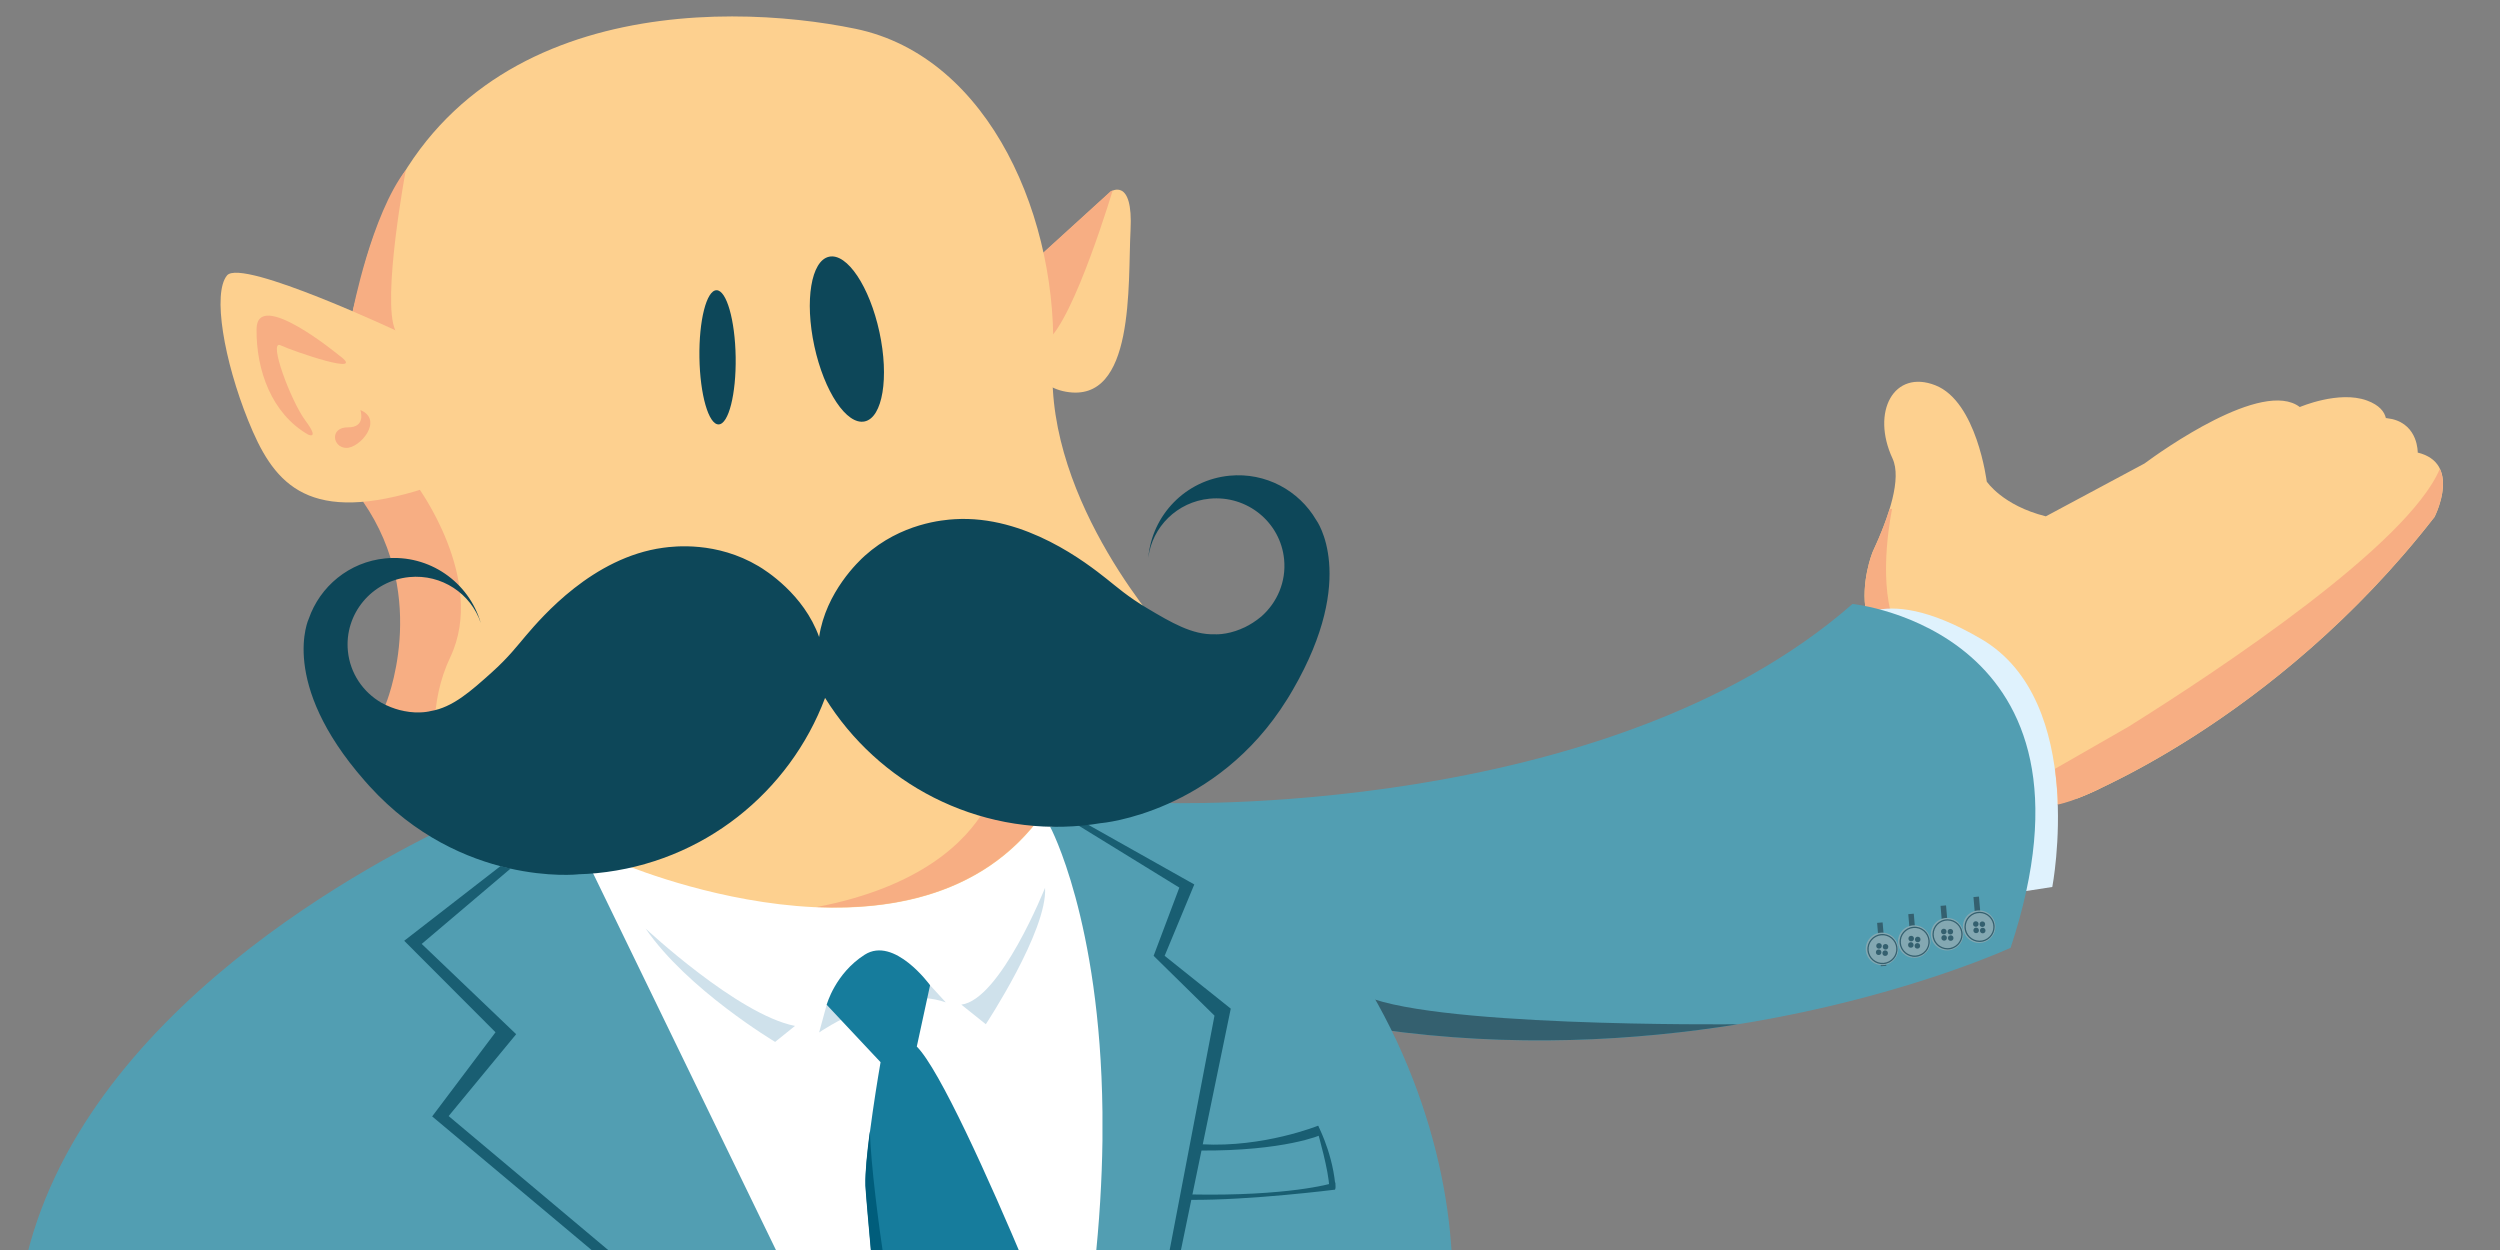 <?xml version="1.0" encoding="UTF-8" standalone="no"?>
<!-- Created with Inkscape (http://www.inkscape.org/) -->

<svg
   xmlns:dc="http://purl.org/dc/elements/1.1/"
   xmlns:cc="http://creativecommons.org/ns#"
   xmlns:rdf="http://www.w3.org/1999/02/22-rdf-syntax-ns#"
   xmlns:svg="http://www.w3.org/2000/svg"
   xmlns="http://www.w3.org/2000/svg"
   xmlns:sodipodi="http://sodipodi.sourceforge.net/DTD/sodipodi-0.dtd"
   xmlns:inkscape="http://www.inkscape.org/namespaces/inkscape"
   width="500"
   height="250"
   id="svg5553"
   version="1.1"
   inkscape:version="0.48.4 r9939"
   sodipodi:docname="welcome.svg">
  <rect width="100%" height="100%" fill="#808080" stroke="none"/>
  <defs
     id="defs5555" />
  <sodipodi:namedview
     id="base"
     pagecolor="#ffffff"
     bordercolor="#666666"
     borderopacity="1.0"
     inkscape:pageopacity="0.0"
     inkscape:pageshadow="2"
     inkscape:zoom="0.49497475"
     inkscape:cx="179.40214"
     inkscape:cy="-31.256589"
     inkscape:document-units="px"
     inkscape:current-layer="layer1"
     showgrid="false"
     inkscape:window-width="1280"
     inkscape:window-height="748"
     inkscape:window-x="0"
     inkscape:window-y="0"
     inkscape:window-maximized="1" />
  <g
     inkscape:label="Layer 1"
     inkscape:groupmode="layer"
     id="layer1"
     transform="translate(0,-802.362)">
    <polygon
       style="fill:#ffffff"
       points="768.508,360.329 688.623,364.442 723.333,434.973 775.597,434.973 786.037,411.554 "
       id="polygon15459"
       transform="matrix(1.274,0,0,1.274,-768.025,501.813)" />
    <path
       style="fill:#fdd08f"
       inkscape:connector-curvature="0"
       d="m 483.542,892.875 c 0,0 0.141,-5.447 -5.107,-6.699 -0.41,-0.076 -0.823,-0.152 -1.263,-0.211 -0.28,-1.205 -1.227,-2.567 -3.792,-3.505 -5.614,-2.054 -13.421,1.31 -13.421,1.31 -7.446,-5.69 -27.759,8.851 -31.07,11.296 l -19.719,10.562 c -8.656,-2.157 -11.822,-6.957 -11.822,-6.957 0,0 -1.98,-15.991 -10.267,-19.248 -8.287,-3.257 -12.921,5.272 -8.571,14.651 1.828,3.942 -0.595,11.42 -4.016,18.765 l 0,0.006 c 0,0 -2.412,5.975 -1.274,12.038 l -2.265,1.213 c 0,0 49.289,-2.384 44.41,35.989 0,0 39.443,-15.05 71.531,-56.319 0.273,-0.54 5.333,-10.78 -3.355,-12.891 z"
       id="path15461" />
    <path
       style="fill:#f7ae83"
       inkscape:connector-curvature="0"
       d="m 378.429,904.111 c -0.172,0.015 -0.348,0.053 -0.525,0.098 -0.841,2.742 -2.041,5.694 -3.407,8.627 l 0,0.006 c 0,0 -2.412,5.975 -1.274,12.038 l -2.265,1.213 c 0,0 3.102,-0.149 7.671,0.232 -3.082,-8.849 -0.2,-22.214 -0.2,-22.214 z"
       id="path15463" />
    <path
       style="fill:#fdd08f"
       inkscape:connector-curvature="0"
       d="m 404.488,964.401 c 0,0 8.018,-0.594 15.218,-4.205 7.2,-3.611 -3.455,-30.516 -3.455,-30.516 l -30.344,-8.418 -9.711,4.108 6.908,24.645 21.384,14.386 z"
       id="path15465" />
    <path
       style="fill:#dff2fd"
       inkscape:connector-curvature="0"
       d="m 404.639,980.657 5.82,-0.902 c 0,0 7.089,-37.098 -14.17,-49.567 -21.259,-12.47 -27.243,-2.004 -27.243,-2.004 l 35.593,52.473 z"
       id="path15467" />
    <path
       style="fill:#529eb2"
       inkscape:connector-curvature="0"
       d="m 232.009,962.937 c 0,0 89.267,3.389 138.494,-39.786 0,0 52.64,5.316 31.619,68.769 0,0 -63.803,29.539 -139.392,14.03 l -19.408,-30.574 -1.74,-4.391 -9.572,-8.048 z"
       id="path15469" />
    <rect
       id="rect15473"
       height="8.71"
       width="1.106"
       transform="matrix(0.996,-0.085,0.085,0.996,0,0)"
       y="1015.671"
       x="290.251"
       style="fill:#34606f" />
    <rect
       id="rect15475"
       height="8.71"
       width="1.106"
       transform="matrix(0.996,-0.085,0.085,0.996,0,0)"
       y="1014.464"
       x="296.612"
       style="fill:#34606f" />
    <rect
       id="rect15477"
       height="8.71"
       width="1.106"
       transform="matrix(0.996,-0.085,0.085,0.996,0,0)"
       y="1013.359"
       x="303.186"
       style="fill:#34606f" />
    <rect
       id="rect15479"
       height="8.71"
       width="1.106"
       transform="matrix(0.996,-0.085,0.085,0.996,0,0)"
       y="1012.164"
       x="309.898"
       style="fill:#34606f" />
    <circle
       d="m 900.852,384.875 c 0,1.41 -1.143,2.553 -2.553,2.553 -1.41,0 -2.553,-1.143 -2.553,-2.553 0,-1.41 1.143,-2.553 2.553,-2.553 1.41,0 2.553,1.143 2.553,2.553 z"
       style="fill:#84a8b2"
       sodipodi:ry="2.553"
       sodipodi:rx="2.553"
       sodipodi:cy="384.875"
       sodipodi:cx="898.29901"
       cx="898.299"
       cy="384.875"
       r="2.553"
       id="circle15483"
       transform="matrix(1.274,0,0,1.274,-768.025,501.813)" />
    <path
       style="fill:#34606f"
       inkscape:connector-curvature="0"
       d="m 376.747,995.187 c -1.659,0.141 -3.124,-1.092 -3.265,-2.751 -0.141,-1.659 1.092,-3.124 2.751,-3.265 1.659,-0.141 3.124,1.092 3.265,2.751 0.141,1.659 -1.092,3.124 -2.751,3.265 z m -0.493,-5.763 c -1.519,0.13 -2.649,1.472 -2.519,2.989 0.13,1.517 1.472,2.649 2.99,2.519 1.519,-0.13 2.649,-1.472 2.519,-2.989 -0.13,-1.517 -1.472,-2.649 -2.99,-2.519 z"
       id="path15485" />
    <circle
       d="m 898.201,385.402 c 0,0.24 -0.194,0.434 -0.434,0.434 -0.24,0 -0.434,-0.194 -0.434,-0.434 0,-0.24 0.194,-0.434 0.434,-0.434 0.24,0 0.434,0.194 0.434,0.434 z"
       style="fill:#34606f"
       sodipodi:ry="0.43399999"
       sodipodi:rx="0.43399999"
       sodipodi:cy="385.40201"
       sodipodi:cx="897.76703"
       cx="897.767"
       cy="385.402"
       r="0.434"
       id="circle15487"
       transform="matrix(1.274,0,0,1.274,-768.025,501.813)" />
    <circle
       d="m 898.257,384.401 c 0,0.24 -0.194,0.434 -0.434,0.434 -0.24,0 -0.434,-0.194 -0.434,-0.434 0,-0.24 0.194,-0.434 0.434,-0.434 0.24,0 0.434,0.194 0.434,0.434 z"
       style="fill:#34606f"
       sodipodi:ry="0.43399999"
       sodipodi:rx="0.43399999"
       sodipodi:cy="384.401"
       sodipodi:cx="897.823"
       cx="897.823"
       cy="384.401"
       r="0.434"
       id="circle15489"
       transform="matrix(1.274,0,0,1.274,-768.025,501.813)" />
    <circle
       d="m 899.226,385.543 c 0,0.24 -0.194,0.434 -0.434,0.434 -0.24,0 -0.434,-0.194 -0.434,-0.434 0,-0.24 0.194,-0.434 0.434,-0.434 0.24,0 0.434,0.194 0.434,0.434 z"
       style="fill:#34606f"
       sodipodi:ry="0.43399999"
       sodipodi:rx="0.43399999"
       sodipodi:cy="385.543"
       sodipodi:cx="898.79199"
       cx="898.792"
       cy="385.543"
       r="0.434"
       id="circle15491"
       transform="matrix(1.274,0,0,1.274,-768.025,501.813)" />
    <circle
       d="m 899.282,384.541 c 0,0.24 -0.194,0.434 -0.434,0.434 -0.24,0 -0.434,-0.194 -0.434,-0.434 0,-0.24 0.194,-0.434 0.434,-0.434 0.24,0 0.434,0.194 0.434,0.434 z"
       style="fill:#34606f"
       sodipodi:ry="0.43399999"
       sodipodi:rx="0.43399999"
       sodipodi:cy="384.54099"
       sodipodi:cx="898.84802"
       cx="898.848"
       cy="384.541"
       r="0.434"
       id="circle15493"
       transform="matrix(1.274,0,0,1.274,-768.025,501.813)" />
    <circle
       d="m 905.905,383.728 c 0,1.41 -1.143,2.553 -2.553,2.553 -1.41,0 -2.553,-1.143 -2.553,-2.553 0,-1.41 1.143,-2.553 2.553,-2.553 1.41,0 2.553,1.143 2.553,2.553 z"
       style="fill:#84a8b2"
       sodipodi:ry="2.553"
       sodipodi:rx="2.553"
       sodipodi:cy="383.728"
       sodipodi:cx="903.35199"
       cx="903.352"
       cy="383.728"
       r="2.553"
       id="circle15497"
       transform="matrix(1.274,0,0,1.274,-768.025,501.813)" />
    <path
       style="fill:#34606f"
       inkscape:connector-curvature="0"
       d="m 383.185,993.725 c -1.659,0.141 -3.124,-1.092 -3.265,-2.751 -0.141,-1.659 1.092,-3.124 2.751,-3.265 1.659,-0.141 3.124,1.092 3.265,2.751 0.143,1.659 -1.091,3.123 -2.751,3.265 z m -0.492,-5.763 c -1.519,0.13 -2.649,1.472 -2.519,2.989 0.13,1.517 1.472,2.649 2.99,2.519 1.519,-0.13 2.649,-1.472 2.519,-2.989 -0.13,-1.517 -1.472,-2.649 -2.99,-2.519 z"
       id="path15499" />
    <circle
       d="m 903.254,384.255 c 0,0.24 -0.194,0.434 -0.434,0.434 -0.24,0 -0.434,-0.194 -0.434,-0.434 0,-0.24 0.194,-0.434 0.434,-0.434 0.24,0 0.434,0.194 0.434,0.434 z"
       style="fill:#34606f"
       sodipodi:ry="0.43399999"
       sodipodi:rx="0.43399999"
       sodipodi:cy="384.255"
       sodipodi:cx="902.82001"
       cx="902.82"
       cy="384.255"
       r="0.434"
       id="circle15501"
       transform="matrix(1.274,0,0,1.274,-768.025,501.813)" />
    <circle
       d="m 903.31,383.253 c 0,0.24 -0.194,0.434 -0.434,0.434 -0.24,0 -0.434,-0.194 -0.434,-0.434 0,-0.24 0.194,-0.434 0.434,-0.434 0.24,0 0.434,0.194 0.434,0.434 z"
       style="fill:#34606f"
       sodipodi:ry="0.43399999"
       sodipodi:rx="0.43399999"
       sodipodi:cy="383.25299"
       sodipodi:cx="902.87598"
       cx="902.876"
       cy="383.253"
       r="0.434"
       id="circle15503"
       transform="matrix(1.274,0,0,1.274,-768.025,501.813)" />
    <circle
       d="m 904.279,384.396 c 0,0.24 -0.194,0.434 -0.434,0.434 -0.24,0 -0.434,-0.194 -0.434,-0.434 0,-0.24 0.194,-0.434 0.434,-0.434 0.24,0 0.434,0.194 0.434,0.434 z"
       style="fill:#34606f"
       sodipodi:ry="0.43399999"
       sodipodi:rx="0.43399999"
       sodipodi:cy="384.396"
       sodipodi:cx="903.84497"
       cx="903.845"
       cy="384.396"
       r="0.434"
       id="circle15505"
       transform="matrix(1.274,0,0,1.274,-768.025,501.813)" />
    <circle
       d="m 904.335,383.394 c 0,0.24 -0.194,0.434 -0.434,0.434 -0.24,0 -0.434,-0.194 -0.434,-0.434 0,-0.24 0.194,-0.434 0.434,-0.434 0.24,0 0.434,0.194 0.434,0.434 z"
       style="fill:#34606f"
       sodipodi:ry="0.43399999"
       sodipodi:rx="0.43399999"
       sodipodi:cy="383.39401"
       sodipodi:cx="903.901"
       cx="903.901"
       cy="383.394"
       r="0.434"
       id="circle15507"
       transform="matrix(1.274,0,0,1.274,-768.025,501.813)" />
    <circle
       d="m 911.07,382.564 c 0,1.41 -1.143,2.553 -2.553,2.553 -1.41,0 -2.553,-1.143 -2.553,-2.553 0,-1.41 1.143,-2.553 2.553,-2.553 1.41,0 2.553,1.143 2.553,2.553 z"
       style="fill:#84a8b2"
       sodipodi:ry="2.553"
       sodipodi:rx="2.553"
       sodipodi:cy="382.564"
       sodipodi:cx="908.51703"
       cx="908.517"
       cy="382.564"
       r="2.553"
       id="circle15511"
       transform="matrix(1.274,0,0,1.274,-768.025,501.813)" />
    <path
       style="fill:#34606f"
       inkscape:connector-curvature="0"
       d="m 390.094,992.197 c -1.633,0.324 -3.225,-0.743 -3.548,-2.375 -0.324,-1.633 0.743,-3.225 2.376,-3.548 1.633,-0.324 3.225,0.743 3.548,2.375 0.324,1.632 -0.743,3.225 -2.376,3.548 z m -1.122,-5.674 c -1.496,0.296 -2.472,1.753 -2.175,3.248 0.297,1.494 1.753,2.47 3.249,2.175 1.496,-0.296 2.472,-1.753 2.175,-3.248 -0.297,-1.495 -1.753,-2.47 -3.249,-2.175 z"
       id="path15513" />
    <circle
       d="m 908.48,383.146 c 0,0.24 -0.194,0.434 -0.434,0.434 -0.24,0 -0.434,-0.194 -0.434,-0.434 0,-0.24 0.194,-0.434 0.434,-0.434 0.24,0 0.434,0.194 0.434,0.434 z"
       style="fill:#34606f"
       sodipodi:ry="0.43399999"
       sodipodi:rx="0.43399999"
       sodipodi:cy="383.146"
       sodipodi:cx="908.04602"
       cx="908.046"
       cy="383.146"
       r="0.434"
       id="circle15515"
       transform="matrix(1.274,0,0,1.274,-768.025,501.813)" />
    <circle
       d="m 908.426,382.145 c 0,0.24 -0.194,0.434 -0.434,0.434 -0.24,0 -0.434,-0.194 -0.434,-0.434 0,-0.24 0.194,-0.434 0.434,-0.434 0.24,0 0.434,0.194 0.434,0.434 z"
       style="fill:#34606f"
       sodipodi:ry="0.43399999"
       sodipodi:rx="0.43399999"
       sodipodi:cy="382.14499"
       sodipodi:cx="907.992"
       cx="907.992"
       cy="382.145"
       r="0.434"
       id="circle15517"
       transform="matrix(1.274,0,0,1.274,-768.025,501.813)" />
    <circle
       d="m 909.514,383.174 c 0,0.24 -0.194,0.434 -0.434,0.434 -0.24,0 -0.434,-0.194 -0.434,-0.434 0,-0.24 0.194,-0.434 0.434,-0.434 0.24,0 0.434,0.194 0.434,0.434 z"
       style="fill:#34606f"
       sodipodi:ry="0.43399999"
       sodipodi:rx="0.43399999"
       sodipodi:cy="383.17401"
       sodipodi:cx="909.08002"
       cx="909.08"
       cy="383.174"
       r="0.434"
       id="circle15519"
       transform="matrix(1.274,0,0,1.274,-768.025,501.813)" />
    <circle
       d="m 909.46,382.172 c 0,0.24 -0.194,0.434 -0.434,0.434 -0.24,0 -0.434,-0.194 -0.434,-0.434 0,-0.24 0.194,-0.434 0.434,-0.434 0.24,0 0.434,0.194 0.434,0.434 z"
       style="fill:#34606f"
       sodipodi:ry="0.43399999"
       sodipodi:rx="0.43399999"
       sodipodi:cy="382.172"
       sodipodi:cx="909.026"
       cx="909.026"
       cy="382.172"
       r="0.434"
       id="circle15521"
       transform="matrix(1.274,0,0,1.274,-768.025,501.813)" />
    <circle
       d="m 916.096,381.387 c 0,1.41 -1.143,2.553 -2.553,2.553 -1.41,0 -2.553,-1.143 -2.553,-2.553 0,-1.41 1.143,-2.553 2.553,-2.553 1.41,0 2.553,1.143 2.553,2.553 z"
       style="fill:#84a8b2"
       sodipodi:ry="2.553"
       sodipodi:rx="2.553"
       sodipodi:cy="381.38699"
       sodipodi:cx="913.54303"
       cx="913.543"
       cy="381.387"
       r="2.553"
       id="circle15525"
       transform="matrix(1.274,0,0,1.274,-768.025,501.813)" />
    <path
       style="fill:#34606f"
       inkscape:connector-curvature="0"
       d="m 396.498,990.696 c -1.633,0.324 -3.225,-0.743 -3.548,-2.375 -0.324,-1.633 0.743,-3.225 2.376,-3.548 1.633,-0.324 3.225,0.743 3.548,2.375 0.324,1.632 -0.743,3.226 -2.376,3.548 z m -1.122,-5.672 c -1.496,0.296 -2.472,1.753 -2.175,3.248 0.297,1.495 1.753,2.47 3.249,2.175 1.496,-0.296 2.472,-1.753 2.175,-3.248 -0.297,-1.495 -1.754,-2.472 -3.249,-2.175 z"
       id="path15527" />
    <circle
       d="m 913.506,381.969 c 0,0.24 -0.194,0.434 -0.434,0.434 -0.24,0 -0.434,-0.194 -0.434,-0.434 0,-0.24 0.194,-0.434 0.434,-0.434 0.24,0 0.434,0.194 0.434,0.434 z"
       style="fill:#34606f"
       sodipodi:ry="0.43399999"
       sodipodi:rx="0.43399999"
       sodipodi:cy="381.96899"
       sodipodi:cx="913.07202"
       cx="913.072"
       cy="381.969"
       r="0.434"
       id="circle15529"
       transform="matrix(1.274,0,0,1.274,-768.025,501.813)" />
    <circle
       d="m 913.452,380.968 c 0,0.24 -0.194,0.434 -0.434,0.434 -0.24,0 -0.434,-0.194 -0.434,-0.434 0,-0.24 0.194,-0.434 0.434,-0.434 0.24,0 0.434,0.194 0.434,0.434 z"
       style="fill:#34606f"
       sodipodi:ry="0.43399999"
       sodipodi:rx="0.43399999"
       sodipodi:cy="380.96799"
       sodipodi:cx="913.01801"
       cx="913.018"
       cy="380.968"
       r="0.434"
       id="circle15531"
       transform="matrix(1.274,0,0,1.274,-768.025,501.813)" />
    <circle
       d="m 914.54,381.996 c 0,0.24 -0.194,0.434 -0.434,0.434 -0.24,0 -0.434,-0.194 -0.434,-0.434 0,-0.24 0.194,-0.434 0.434,-0.434 0.24,0 0.434,0.194 0.434,0.434 z"
       style="fill:#34606f"
       sodipodi:ry="0.43399999"
       sodipodi:rx="0.43399999"
       sodipodi:cy="381.996"
       sodipodi:cx="914.10602"
       cx="914.106"
       cy="381.996"
       r="0.434"
       id="circle15533"
       transform="matrix(1.274,0,0,1.274,-768.025,501.813)" />
    <circle
       d="m 914.485,380.995 c 0,0.24 -0.194,0.434 -0.434,0.434 -0.24,0 -0.434,-0.194 -0.434,-0.434 0,-0.24 0.194,-0.434 0.434,-0.434 0.24,0 0.434,0.194 0.434,0.434 z"
       style="fill:#34606f"
       sodipodi:ry="0.43399999"
       sodipodi:rx="0.43399999"
       sodipodi:cy="380.995"
       sodipodi:cx="914.05103"
       cx="914.051"
       cy="380.995"
       r="0.434"
       id="circle15535"
       transform="matrix(1.274,0,0,1.274,-768.025,501.813)" />
    <path
       style="fill:#34606f"
       inkscape:connector-curvature="0"
       d="m 271.95,1001.013 3.891,7.195 c 26.66,3.781 51.379,2.289 71.764,-0.999 -1.799,0.018 -63.553,0.617 -75.656,-6.196 z"
       id="path15537" />
    <path
       style="fill:#f7ae83"
       inkscape:connector-curvature="0"
       d="m 487.967,896.13 c -6.411,15.197 -43.887,40.063 -62.255,51.561 l 0,0 -14.712,8.436 c 0,0 0.624,5.02 0.552,7.146 0,0 3.299,-0.571 9.328,-3.63 l 0.001,-0.003 c 11.946,-5.705 41.179,-21.931 66.017,-53.876 0.196,-0.39 2.872,-5.842 1.069,-9.635 z"
       id="path15539" />
    <path
       style="fill:#2e3335"
       inkscape:connector-curvature="0"
       d="m 175.976,1056.008 22.92,-7.788 c 0,0 0.446,0.124 0.262,0.547 l -22.053,7.242 h -1.129 z"
       id="path15541" />
    <path
       style="fill:#1d1b34"
       inkscape:connector-curvature="0"
       d="m 201.21,1049.083 -9.297,3.249 c 0,0 -0.786,0.135 -0.516,0.674 0.269,0.539 1.1,0 1.1,0 l 9.414,-3.683 -0.701,-0.24 z"
       id="path15543" />
    <path
       style="fill:#cfe1eb"
       inkscape:connector-curvature="0"
       d="m 165.336,1003.317 -1.51,5.535 c 0,0 14.241,-9.902 25.333,-6.018 l -3.146,-3.43 -20.629,3.751"
       id="path15545" />
    <path
       style="fill:#fdd08f"
       inkscape:connector-curvature="0"
       d="m 123.772,974.835 c 0,0 31.546,-7.637 39.526,-36.052 0,0 14.069,23.58 44.194,27.808 -25.839,33.34 -83.721,8.243 -83.721,8.243 z"
       id="path15547" />
    <g
       id="g15549"
       transform="matrix(1.274,0,0,1.274,-768.025,501.813)">
      <path
         style="fill:none"
         inkscape:connector-curvature="0"
         d="m 731.037,378.306 c -16.4,-0.685 -31.089,-7.045 -31.089,-7.045 0,0 24.76,-5.994 31.023,-28.296 0,0 8.482,14.212 26.493,19.961 -2.95,5.026 -9.97,12.217 -26.427,15.38 z"
         id="path15551" />
      <path
         style="fill:#f7ae83"
         inkscape:connector-curvature="0"
         d="m 757.464,362.927 c 2.541,0.811 5.27,1.455 8.194,1.865 -8.749,11.289 -22.177,14.034 -34.62,13.514 16.456,-3.163 23.476,-10.354 26.426,-15.379 z"
         id="path15553" />
    </g>
    <path
       style="fill:#fdd08f"
       inkscape:connector-curvature="0"
       d="m 207.437,854.08 14.743,-13.416 c 0,0 4.494,-2.964 3.929,7.749 -0.564,10.711 0.962,34.766 -12.922,32.294 -13.884,-2.472 -5.75,-26.627 -5.75,-26.627 z"
       id="path15555" />
    <g
       id="g15557"
       transform="matrix(1.274,0,0,1.274,-768.025,501.813)">
      <path
         style="fill:none"
         inkscape:connector-curvature="0"
         d="m 765.698,289.908 c 3.789,1.067 10.082,-18.426 11.833,-24.121 0.877,-0.331 3.094,-0.522 2.738,6.249 -0.443,8.407 0.755,27.287 -10.142,25.347 -4.425,-0.788 -6,-4.382 -6.311,-8.373 0.536,0.382 1.155,0.693 1.882,0.898 z"
         id="path15559" />
      <path
         style="fill:#f7ae83"
         inkscape:connector-curvature="0"
         d="m 765.698,289.908 c -0.727,-0.205 -1.346,-0.516 -1.882,-0.898 -0.454,-5.838 1.797,-12.525 1.797,-12.525 l 11.571,-10.53 c 0,0 0.135,-0.088 0.347,-0.168 -1.751,5.695 -8.043,25.187 -11.833,24.121 z"
         id="path15561" />
    </g>
    <path
       style="fill:#fdd08f"
       inkscape:connector-curvature="0"
       d="m 68.636,871.902 4.421,-16.934 c 14.852,-52.847 70.93,-52.439 98.011,-46.855 27.082,5.584 40.944,38.604 39.485,66.855 -1.45,28.063 22.897,54.586 23.222,54.938 0.568,1.278 0.902,2 0.902,2 0,0 -49.337,9.012 -58.441,0.326 -9.106,-8.685 -54.419,24.594 -54.419,24.594 0,0 -7.922,-1.72 -18.027,-10.185 -6.904,5.391 -17.663,12.337 -22.551,9.303 -7.423,-4.607 -4.686,-7.208 -0.973,-20.42 1.903,-6.772 -0.192,-16.698 -2.686,-24.77 -1.956,-4.29 -3.653,-8.791 -5.031,-13.516 -0.042,-0.094 -0.071,-0.159 -0.071,-0.159 0,0 0.017,-0.02 0.02,-0.024 -2.25,-7.771 -3.635,-16.139 -3.86,-25.154 z"
       id="path15563" />
    <g
       id="g17625">
      <ellipse
         id="ellipse15565"
         ry="10.533"
         rx="2.845"
         cy="291.902"
         cx="715.428"
         transform="matrix(1.274,-0.02,0.02,1.274,-773.784,516.252)"
         sodipodi:cx="715.42798"
         sodipodi:cy="291.90201"
         sodipodi:rx="2.845"
         sodipodi:ry="10.533"
         style="fill:#0d4759"
         d="m 718.273,291.902 c 0,5.817 -1.274,10.533 -2.845,10.533 -1.571,0 -2.845,-4.716 -2.845,-10.533 0,-5.817 1.274,-10.533 2.845,-10.533 1.571,0 2.845,4.716 2.845,10.533 z" />
      <ellipse
         id="ellipse15567"
         ry="13.23"
         rx="5.227"
         cy="289.298"
         cx="735.941"
         transform="matrix(1.245,-0.269,0.269,1.245,-824.69,707.969)"
         sodipodi:cx="735.94098"
         sodipodi:cy="289.298"
         sodipodi:rx="5.2270002"
         sodipodi:ry="13.23"
         style="fill:#0d4759"
         d="m 741.168,289.298 c 0,7.307 -2.34,13.23 -5.227,13.23 -2.887,0 -5.227,-5.923 -5.227,-13.23 0,-7.307 2.34,-13.23 5.227,-13.23 2.887,0 5.227,5.923 5.227,13.23 z">
            <animate 
         attributeName="ry"
         values="13;13;13;13;13;13;13;13;13;13;13;13;13;0.4;0.4;13;13;13;13;13;13;
                  13;13;13;13;13;13;13;13;13;13;13;13;13;13;13;13;13;13;13;13;13;13;
                  13;13;13;13;13;13;13;13;13;13;13;13;13;13;13;13;13;13;13;13;13;13;
                  13;13;13;13;13;13;13;13;13;13;13;13;13;13;13;13;13;13;13;13;13;13;
                  13;13;13;13;13;13;13;13;13;13;13;13;13;13;13;13;13;13;13;13;13;13;
                  13;13;13;13;13;13;13;13;13;13;13;13;13;13;13;13;13;
                  13;13;13;13;13;13;13;13;13;13;13;13;13;13;13;13;13;13;13;13;13;13;
                  13;13;13;13;13;13;13;13;13;13;13;13;13;13;13;13;13;13;13;13;13;13;
                  13;13;13;13;13;13;13;13;13;13;13;13;13;13;13;13;13;13;13;13;13;13;
                  13;13;13;13;13;13;13;13;13;13;13;13;13;13;13;13;13;13;13;13;13;13;
                  13;13;13;13;13;13;13;13;13;13;13;"
         dur="0.5s"
         begin="0s"
         repeatCount="indefinite"
         />
     </ellipse>
    </g>
    <path
       style="fill:#f7ae83"
       inkscape:connector-curvature="0"
       d="m 81.165,836.35 c 0,0 -4.85,25.957 -2.116,32.051 2.734,6.094 -5.833,1.712 -8.51,-3.782 -0.001,0 3.724,-19.264 10.626,-28.27 z"
       id="path15569" />
    <path
       style="fill:#f7ae83"
       inkscape:connector-curvature="0"
       d="m 72.626,902.721 c 0,0 3.794,-9.065 7.566,-6.437 0,0 1.303,0.782 3.395,2.347 0.122,0.192 0.254,0.401 0.394,0.626 -0.403,0.104 -0.631,0.172 -0.631,0.172 0,0 14.074,18.891 6.703,34.381 -4.261,8.956 -3.477,18.806 -1.946,25.538 -1.723,-0.792 -3.248,-1.706 -4.439,-2.678 -9.068,-7.4 -6.57,-13.344 -6.57,-13.344 0,0 8.971,-21.149 -4.472,-40.605 z"
       id="path15571" />
    <path
       style="fill:#fdd08f"
       inkscape:connector-curvature="0"
       d="m 80.48,869.067 c 0,0 -32.131,-15.16 -35.072,-11.622 -2.942,3.538 -0.614,17 4.225,29.012 4.839,12.011 11.174,20.678 33.412,14.165 22.237,-6.513 -2.565,-31.555 -2.565,-31.555 z"
       id="path15573" />
    <path
       style="fill:#f7ae83"
       inkscape:connector-curvature="0"
       d="m 67.804,873.422 c 0,0 -16.405,-13.545 -16.493,-5.244 -0.088,8.301 3.06,16.924 10.295,21.091 0,0 2.413,1.162 -0.526,-2.79 -2.939,-3.952 -7.512,-16.273 -4.966,-15.057 2.546,1.215 17.682,6.374 11.691,2 z"
       id="path15575" />
    <path
       style="fill:#f7ae83"
       inkscape:connector-curvature="0"
       d="m 72.074,884.369 c 0,0 1.215,3.492 -2.47,3.46 -3.686,-0.032 -3.136,4.015 -0.378,4.114 2.757,0.101 7.585,-5.602 2.849,-7.574 z"
       id="path15577" />
    <path
       style="fill:#529eb2"
       inkscape:connector-curvature="0"
       d="m 290.527,1055.915 c -0.02,-0.064 -0.047,-0.141 -0.07,-0.209 -0.369,-11.875 -2.91,-24.684 -7.852,-37.46 -10.939,-28.273 -30.662,-48.823 -50.369,-55.232 -0.052,-0.031 -0.103,-0.064 -0.155,-0.093 -0.022,0.005 -0.048,0.011 -0.07,0.018 -3.864,-1.236 -7.726,-1.937 -11.52,-2.032 v 4.682 c -5.194,1.143 -10.023,2.149 -10.458,2.137 0,0 10.002,18.546 10.458,56.988 v 5.838 c -0.103,7.75 -0.59,16.229 -1.604,25.459 h 1.604 64.098 5.884 c -0.001,-0.031 -0.004,-0.062 -0.005,-0.093 l 0.06,-0 z"
       id="path15579" />
    <path
       style="fill:#cfe1eb"
       inkscape:connector-curvature="0"
       d="m 129.116,988.065 c 0,0 18.423,17.232 29.881,19.481 l -3.971,3.197 c 0,0 -17.576,-10.487 -25.91,-22.678 z"
       id="path15581" />
    <path
       style="fill:#cfe1eb"
       inkscape:connector-curvature="0"
       d="m 192.264,1003.289 4.899,3.919 c 0,0 12.363,-18.755 11.85,-27.292 -0.001,0 -8.912,22.392 -16.749,23.373 z"
       id="path15583" />
    <polygon
       style="fill:#195e72"
       points="783.948,385.961 793.504,395.353 785.925,434.973 787.655,434.973 796.058,394.254 785.678,385.961 790.332,374.756 773.325,365.189 772.07,365.457 787.984,375.25 "
       id="polygon15585"
       transform="matrix(1.274,0,0,1.274,-768.025,501.813)" />
    <path
       style="fill:#195e72"
       inkscape:connector-curvature="0"
       d="m 264.245,1029.321 -0.629,-1.819 c 0,0 -10.882,4.399 -23.242,3.718 l -0.177,0.894 -0.373,0.355 c 17.214,0.14 24.422,-3.148 24.422,-3.148 z"
       id="path15587" />
    <path
       style="fill:#195e72"
       inkscape:connector-curvature="0"
       d="m 267.044,1039.153 c -0.357,-3.495 -1.317,-6.586 -2.133,-8.708 l -0.004,-0.015 -0.008,-0.015 c -0.697,-1.813 -1.284,-2.913 -1.284,-2.913 v 0.98 c 0.076,0.136 0.152,0.297 0.227,0.461 l -0.227,0.125 c 0,0 2.186,7.662 2.213,10.628 l 0.813,-0.297 -0.01,-0.107 0.413,-0.139 z"
       id="path15589" />
    <path
       style="fill:#195e72"
       inkscape:connector-curvature="0"
       d="m 266.994,1038.7 c -0.133,0.15 -0.359,0.293 -0.666,0.429 l -0.018,-0.082 c 0,0 -8.608,2.589 -28.166,2.204 v 0.382 c -0.083,0 -0.14,0 -0.14,0 v 0.7 c 12.106,0.104 28.991,-2.039 28.991,-2.039 0.274,-0.497 0,-1.598 0,-1.598 z"
       id="path15591" />
    <path
       style="fill:#529eb2"
       inkscape:connector-curvature="0"
       d="m 156.957,1056.008 -39.146,-80.642 c -4.543,0.345 -7.967,-2.684 -13.071,-3.523 -5.851,-0.962 -7.042,-3.525 -11.65,-5.696 l -0.013,0.772 -0.268,-0.772 c -16.789,7.67 -77.108,38.494 -87.994,89.806 H 91.673 l -0.001,0.057 h 65.286 z"
       id="path15593" />
    <polygon
       style="fill:#195e72"
       points="680.635,397.962 670.689,411.171 699.089,434.973 701.685,434.973 673.275,411.116 683.875,398.264 669.046,384.093 683,372.261 681.414,371.878 666.299,383.599 "
       id="polygon15595"
       transform="matrix(1.274,0,0,1.274,-768.025,501.813)" />
    <path
       style="fill:#0d4759"
       inkscape:connector-curvature="0"
       d="M 72.902,958.474 C 55.704,938.858 61.752,926.111 61.752,926.111 l 0.001,0.004 c 2.237,-6.458 8.059,-11.364 15.307,-12.073 8.791,-0.861 16.722,4.736 19.097,12.922 -1.956,-5.867 -7.814,-9.821 -14.294,-9.186 -7.513,0.736 -13.014,7.358 -12.285,14.79 0.44,4.489 3.057,8.238 6.712,10.349 1.282,0.697 2.509,1.158 3.635,1.454 0.275,0.066 0.552,0.133 0.832,0.181 l -0.004,0.01 c 3.193,0.649 5.394,0.008 5.394,0.008 4.389,-0.721 8.052,-4.002 12.168,-7.692 3.418,-3.065 5.192,-5.428 6.867,-7.387 3.213,-3.76 13.392,-15.67 27.473,-17.581 2.199,-0.298 10.641,-1.319 19.046,3.681 1.353,0.805 9.059,5.579 12.123,14.17 1.339,-9.023 7.972,-15.201 9.143,-16.254 7.275,-6.536 15.754,-7.173 17.97,-7.307 14.184,-0.859 26.481,8.85 30.363,11.915 2.025,1.598 4.222,3.571 8.171,5.914 4.752,2.822 8.982,5.328 13.428,5.184 0,0 2.283,0.201 5.29,-1.055 l -0.006,-0.01 c 0.266,-0.103 0.524,-0.22 0.781,-0.339 1.047,-0.508 2.161,-1.199 3.283,-2.132 3.176,-2.779 5.016,-6.965 4.575,-11.454 -0.728,-7.432 -7.409,-12.861 -14.922,-12.124 -6.48,0.634 -11.459,5.649 -12.239,11.785 0.742,-8.492 7.436,-15.521 16.227,-16.382 7.248,-0.71 13.911,2.971 17.358,8.873 l 0.001,-0.003 c 0,0 8.404,11.327 -4.648,33.897 -0.02,0.034 -0.04,0.069 -0.06,0.103 -0.228,0.392 -0.461,0.787 -0.702,1.187 -0.134,0.222 -0.27,0.438 -0.406,0.657 -0.003,0.005 -0.006,0.01 -0.009,0.015 -14.174,22.793 -37.14,24.749 -37.14,24.749 l 0.017,-0.015 c -1.213,0.203 -2.437,0.376 -3.68,0.498 -21.346,2.091 -41.013,-8.447 -51.603,-25.521 -7.075,18.804 -24.322,32.959 -45.67,35.05 -1.242,0.122 -2.477,0.189 -3.706,0.226 l 0.019,0.011 c 0,0 -23.359,2.593 -41.774,-17.65 -0.317,-0.349 -0.626,-0.694 -0.928,-1.038 -0.018,-0.024 -0.037,-0.047 -0.057,-0.069 z"
       id="path15597" />
    <path
       style="fill:#167c9c"
       inkscape:connector-curvature="0"
       d="m 173.117,1039.469 c 0.04,1.203 0.675,8.278 1.407,16.539 h 30.771 c -7.59,-18.044 -17.41,-39.823 -21.937,-44.333 l 2.656,-12.272 c 0,0 -7.15,-9.869 -13.071,-6.102 -5.921,3.767 -7.606,10.014 -7.606,10.014 l 10.775,11.486 c -0.001,0 -3.201,18.31 -2.994,24.668 z"
       id="path15599" />
    <path
       style="fill:#005d7b"
       inkscape:connector-curvature="0"
       d="m 174.482,1056.008 h 2.549 c -1.438,-9.655 -2.78,-20.164 -3.069,-27.369 v 0 c -0.547,4.229 -0.966,8.401 -0.887,10.83 0.04,1.203 0.675,8.279 1.407,16.539 z"
       id="path15601" />
  </g>
</svg>
